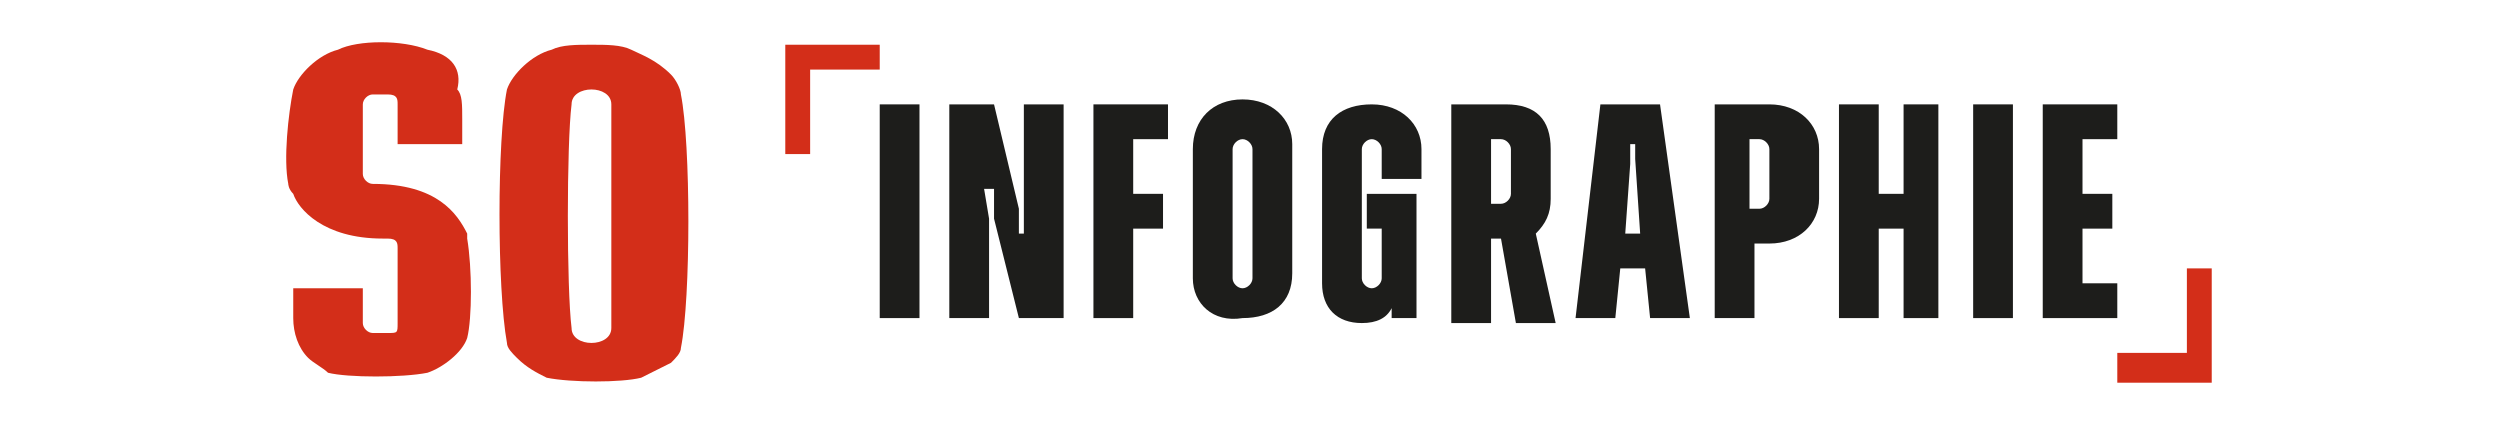 <?xml version="1.0" encoding="utf-8"?>
<!-- Generator: Adobe Illustrator 26.0.2, SVG Export Plug-In . SVG Version: 6.00 Build 0)  -->
<svg version="1.1" id="Calque_1" xmlns="http://www.w3.org/2000/svg" xmlns:xlink="http://www.w3.org/1999/xlink" x="0px" y="0px"
	 viewBox="0 0 50.3 8.5" style="enable-background:new 0 0 50.3 8.5;" xml:space="preserve">
<style type="text/css">
	.st0{fill:#FFFFFF;}
	.st1{clip-path:url(#SVGID_00000075879866659351666800000007464622707551596945_);fill:#D32E19;}
	.st2{clip-path:url(#SVGID_00000075879866659351666800000007464622707551596945_);fill:#1D1D1B;}
</style>
<rect y="0" class="st0" width="50.3" height="8.5"/>
<g>
	<defs>
		<rect id="SVGID_1_" x="3.9" y="0" width="42.5" height="8.5"/>
	</defs>
	<use xlink:href="#SVGID_1_"  style="overflow:visible;fill:#FFFFFF;"/>
	<clipPath id="SVGID_00000012451220324631502550000004389778637277764769_">
		<use xlink:href="#SVGID_1_"  style="overflow:visible;"/>
	</clipPath>
	<path style="clip-path:url(#SVGID_00000012451220324631502550000004389778637277764769_);fill:#D32E19;" d="M9.4,4.8L9.4,4.8
		c0,0,0,0,0-0.1c0,0,0,0,0,0c0,0,0,0,0,0C9.2,4.3,8.8,3.7,7.5,3.7c-0.1,0-0.2-0.1-0.2-0.2V2.1c0-0.1,0.1-0.2,0.2-0.2h0.3
		C8,1.9,8,2,8,2.1v0.8h1.3c0-0.1,0-0.5,0-0.5c0-0.3,0-0.5-0.1-0.6C9.3,1.4,9.1,1.1,8.6,1C8.1,0.8,7.2,0.8,6.8,1
		C6.4,1.1,6,1.5,5.9,1.8C5.8,2.3,5.7,3.2,5.8,3.7c0,0,0,0,0,0s0,0.1,0.1,0.2c0,0,0,0,0,0c0,0,0,0,0,0c0.1,0.3,0.6,0.9,1.8,0.9l0.1,0
		C8,4.8,8,4.9,8,5v1.5C8,6.7,8,6.7,7.8,6.7H7.5c-0.1,0-0.2-0.1-0.2-0.2V5.8H5.9c0,0.2,0,0.4,0,0.6c0,0,0,0,0,0
		c0,0.3,0.1,0.6,0.3,0.8c0.1,0.1,0.3,0.2,0.4,0.3c0.4,0.1,1.5,0.1,2,0c0.3-0.1,0.7-0.4,0.8-0.7C9.5,6.4,9.5,5.4,9.4,4.8"/>
	<path style="clip-path:url(#SVGID_00000012451220324631502550000004389778637277764769_);fill:#D32E19;" d="M12.7,1
		c-0.2-0.1-0.5-0.1-0.8-0.1c-0.3,0-0.6,0-0.8,0.1c-0.4,0.1-0.8,0.5-0.9,0.8c-0.2,1-0.2,4,0,5.1c0,0.1,0.1,0.2,0.2,0.3
		c0.2,0.2,0.4,0.3,0.6,0.4c0.5,0.1,1.5,0.1,1.9,0c0.2-0.1,0.4-0.2,0.6-0.3c0.1-0.1,0.2-0.2,0.2-0.3c0.2-1,0.2-4.1,0-5.1
		c0-0.1-0.1-0.3-0.2-0.4C13.2,1.2,12.9,1.1,12.7,1 M12.3,6.6c0,0.2-0.2,0.3-0.4,0.3c-0.2,0-0.4-0.1-0.4-0.3c-0.1-0.8-0.1-3.7,0-4.5
		c0-0.2,0.2-0.3,0.4-0.3c0.2,0,0.4,0.1,0.4,0.3C12.3,2.8,12.3,5.8,12.3,6.6"/>
	<polygon style="clip-path:url(#SVGID_00000012451220324631502550000004389778637277764769_);fill:#D32E19;" points="44,7.1 44,5.4 
		44.5,5.4 44.5,7.1 44.5,7.6 44.5,7.7 42.6,7.7 42.6,7.1 	"/>
	<polygon style="clip-path:url(#SVGID_00000012451220324631502550000004389778637277764769_);fill:#D32E19;" points="16.3,1.4 
		16.3,3.1 15.8,3.1 15.8,1.4 15.8,0.9 15.8,0.9 17.7,0.9 17.7,1.4 	"/>
	
		<rect x="17.7" y="2.1" style="clip-path:url(#SVGID_00000012451220324631502550000004389778637277764769_);fill:#1D1D1B;" width="0.8" height="4.3"/>
	<polygon style="clip-path:url(#SVGID_00000012451220324631502550000004389778637277764769_);fill:#1D1D1B;" points="19.1,2.1 
		20,2.1 20.5,4.2 20.5,4.7 20.6,4.7 20.6,4.2 20.6,2.1 21.4,2.1 21.4,6.4 20.5,6.4 20,4.4 20,3.8 19.8,3.8 19.9,4.4 19.9,6.4 
		19.1,6.4 	"/>
	<polygon style="clip-path:url(#SVGID_00000012451220324631502550000004389778637277764769_);fill:#1D1D1B;" points="22,2.1 
		23.5,2.1 23.5,2.8 22.8,2.8 22.8,3.9 23.4,3.9 23.4,4.6 22.8,4.6 22.8,6.4 22,6.4 	"/>
	<path style="clip-path:url(#SVGID_00000012451220324631502550000004389778637277764769_);fill:#1D1D1B;" d="M24,5.6V3
		C24,2.4,24.4,2,25,2c0.6,0,1,0.4,1,0.9v2.6c0,0.6-0.4,0.9-1,0.9C24.4,6.5,24,6.1,24,5.6 M25.2,5.6V3c0-0.1-0.1-0.2-0.2-0.2
		c-0.1,0-0.2,0.1-0.2,0.2v2.6c0,0.1,0.1,0.2,0.2,0.2C25.1,5.8,25.2,5.7,25.2,5.6"/>
	<path style="clip-path:url(#SVGID_00000012451220324631502550000004389778637277764769_);fill:#1D1D1B;" d="M26.6,5.7V3
		c0-0.6,0.4-0.9,1-0.9c0.6,0,1,0.4,1,0.9v0.6h-0.8V3c0-0.1-0.1-0.2-0.2-0.2c-0.1,0-0.2,0.1-0.2,0.2v2.6c0,0.1,0.1,0.2,0.2,0.2
		c0.1,0,0.2-0.1,0.2-0.2v-1h-0.3V3.9h1v2.5h-0.5V6.2l0-0.1H28l0,0.1c-0.1,0.2-0.3,0.3-0.6,0.3C26.9,6.5,26.6,6.2,26.6,5.7"/>
	<path style="clip-path:url(#SVGID_00000012451220324631502550000004389778637277764769_);fill:#1D1D1B;" d="M29.2,2.1h1.1
		c0.6,0,0.9,0.3,0.9,0.9v1c0,0.3-0.1,0.5-0.3,0.7l0.4,1.8h-0.8l-0.3-1.7H30v1.7h-0.8V2.1z M30,2.8v1.3h0.2c0.1,0,0.2-0.1,0.2-0.2V3
		c0-0.1-0.1-0.2-0.2-0.2H30z"/>
	<path style="clip-path:url(#SVGID_00000012451220324631502550000004389778637277764769_);fill:#1D1D1B;" d="M32.2,2.1h1.2L34,6.4
		h-0.8l-0.1-1h-0.5l-0.1,1h-0.8L32.2,2.1z M32.7,4.7H33l-0.1-1.5V2.9h-0.1v0.4L32.7,4.7z"/>
	<path style="clip-path:url(#SVGID_00000012451220324631502550000004389778637277764769_);fill:#1D1D1B;" d="M34.5,2.1h1.1
		c0.6,0,1,0.4,1,0.9v1c0,0.5-0.4,0.9-1,0.9h-0.3v1.5h-0.8V2.1z M35.2,2.8v1.4h0.2c0.1,0,0.2-0.1,0.2-0.2V3c0-0.1-0.1-0.2-0.2-0.2
		H35.2z"/>
	<polygon style="clip-path:url(#SVGID_00000012451220324631502550000004389778637277764769_);fill:#1D1D1B;" points="37,2.1 
		37.8,2.1 37.8,3.9 38.3,3.9 38.3,2.1 39,2.1 39,6.4 38.3,6.4 38.3,4.6 37.8,4.6 37.8,6.4 37,6.4 	"/>
	
		<rect x="39.7" y="2.1" style="clip-path:url(#SVGID_00000012451220324631502550000004389778637277764769_);fill:#1D1D1B;" width="0.8" height="4.3"/>
	<polygon style="clip-path:url(#SVGID_00000012451220324631502550000004389778637277764769_);fill:#1D1D1B;" points="41.1,2.1 
		42.6,2.1 42.6,2.8 41.9,2.8 41.9,3.9 42.5,3.9 42.5,4.6 41.9,4.6 41.9,5.7 42.6,5.7 42.6,6.4 41.1,6.4 	"/>
</g>
</svg>
